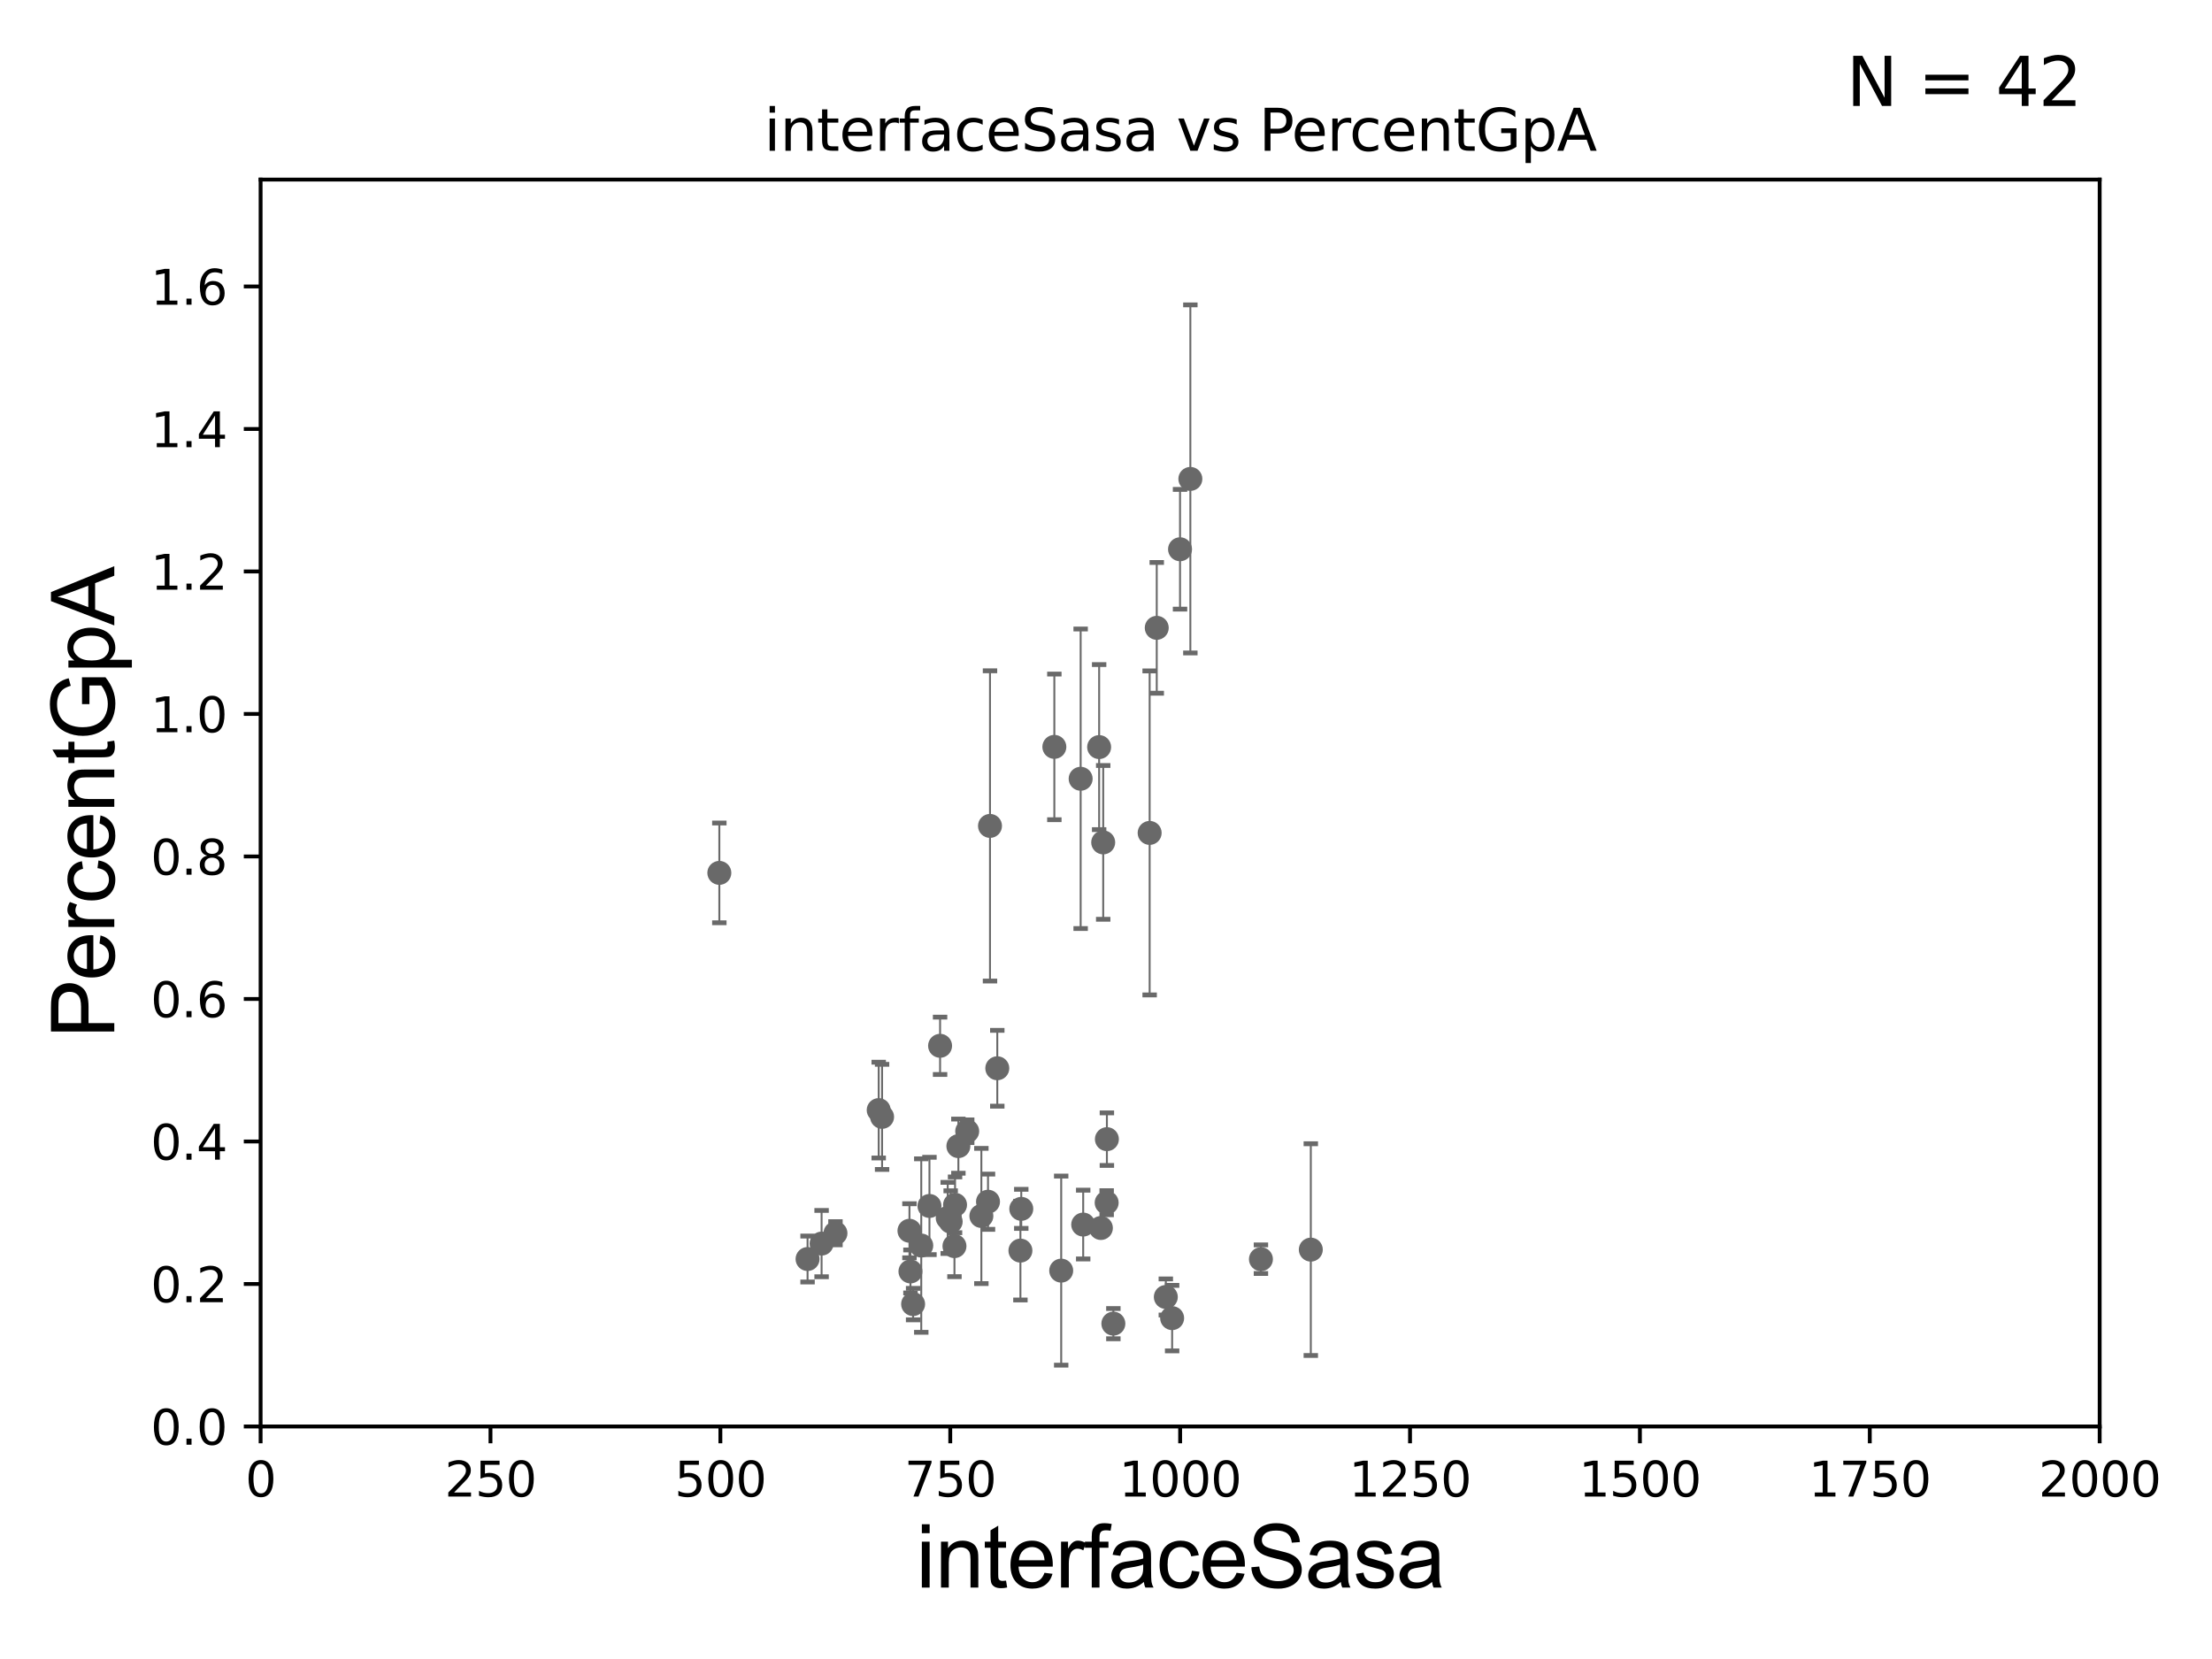 <?xml version="1.0" encoding="utf-8" standalone="no"?>
<!DOCTYPE svg PUBLIC "-//W3C//DTD SVG 1.1//EN"
  "http://www.w3.org/Graphics/SVG/1.1/DTD/svg11.dtd">
<svg xmlns:xlink="http://www.w3.org/1999/xlink" width="460.8pt" height="345.6pt" viewBox="0 0 460.8 345.6" xmlns="http://www.w3.org/2000/svg" version="1.1">
 <defs>
  <style type="text/css">*{stroke-linejoin: round; stroke-linecap: butt}</style>
 </defs>
 <g id="figure_1">
  <g id="patch_1">
   <path d="M 0 345.6 
L 460.8 345.6 
L 460.8 0 
L 0 0 
z
" style="fill: #ffffff"/>
  </g>
  <g id="axes_1">
   <g id="patch_2">
    <path d="M 54.29 297.16 
L 437.4 297.16 
L 437.4 37.411 
L 54.29 37.411 
z
" style="fill: #ffffff"/>
   </g>
   <g id="PathCollection_1">
    <defs>
     <path id="m551b286be0" d="M 0 1.118 
C 0.297 1.118 0.581 1 0.791 0.791 
C 1 0.581 1.118 0.297 1.118 0 
C 1.118 -0.297 1 -0.581 0.791 -0.791 
C 0.581 -1 0.297 -1.118 0 -1.118 
C -0.297 -1.118 -0.581 -1 -0.791 -0.791 
C -1 -0.581 -1.118 -0.297 -1.118 0 
C -1.118 0.297 -1 0.581 -0.791 0.791 
C -0.581 1 -0.297 1.118 0 1.118 
z
" style="stroke: #696969"/>
    </defs>
    <g clip-path="url(#p4e62c91924)">
     <use xlink:href="#m551b286be0" x="168.229" y="262.277" style="fill: #696969; stroke: #696969"/>
     <use xlink:href="#m551b286be0" x="183.754" y="232.664" style="fill: #696969; stroke: #696969"/>
     <use xlink:href="#m551b286be0" x="198.954" y="250.985" style="fill: #696969; stroke: #696969"/>
     <use xlink:href="#m551b286be0" x="225.649" y="255.099" style="fill: #696969; stroke: #696969"/>
     <use xlink:href="#m551b286be0" x="221.067" y="264.694" style="fill: #696969; stroke: #696969"/>
     <use xlink:href="#m551b286be0" x="231.934" y="275.738" style="fill: #696969; stroke: #696969"/>
     <use xlink:href="#m551b286be0" x="171.152" y="259.063" style="fill: #696969; stroke: #696969"/>
     <use xlink:href="#m551b286be0" x="212.75" y="251.827" style="fill: #696969; stroke: #696969"/>
     <use xlink:href="#m551b286be0" x="242.861" y="270.186" style="fill: #696969; stroke: #696969"/>
     <use xlink:href="#m551b286be0" x="197.428" y="253.712" style="fill: #696969; stroke: #696969"/>
     <use xlink:href="#m551b286be0" x="230.586" y="237.308" style="fill: #696969; stroke: #696969"/>
     <use xlink:href="#m551b286be0" x="198.832" y="259.591" style="fill: #696969; stroke: #696969"/>
     <use xlink:href="#m551b286be0" x="206.235" y="172.053" style="fill: #696969; stroke: #696969"/>
     <use xlink:href="#m551b286be0" x="273.065" y="260.32" style="fill: #696969; stroke: #696969"/>
     <use xlink:href="#m551b286be0" x="207.754" y="222.539" style="fill: #696969; stroke: #696969"/>
     <use xlink:href="#m551b286be0" x="229.335" y="255.815" style="fill: #696969; stroke: #696969"/>
     <use xlink:href="#m551b286be0" x="244.178" y="274.59" style="fill: #696969; stroke: #696969"/>
     <use xlink:href="#m551b286be0" x="239.493" y="173.512" style="fill: #696969; stroke: #696969"/>
     <use xlink:href="#m551b286be0" x="204.437" y="253.311" style="fill: #696969; stroke: #696969"/>
     <use xlink:href="#m551b286be0" x="189.455" y="256.392" style="fill: #696969; stroke: #696969"/>
     <use xlink:href="#m551b286be0" x="195.836" y="217.86" style="fill: #696969; stroke: #696969"/>
     <use xlink:href="#m551b286be0" x="219.64" y="155.588" style="fill: #696969; stroke: #696969"/>
     <use xlink:href="#m551b286be0" x="149.851" y="181.837" style="fill: #696969; stroke: #696969"/>
     <use xlink:href="#m551b286be0" x="201.487" y="235.66" style="fill: #696969; stroke: #696969"/>
     <use xlink:href="#m551b286be0" x="198.042" y="254.49" style="fill: #696969; stroke: #696969"/>
     <use xlink:href="#m551b286be0" x="230.538" y="250.544" style="fill: #696969; stroke: #696969"/>
     <use xlink:href="#m551b286be0" x="193.623" y="251.225" style="fill: #696969; stroke: #696969"/>
     <use xlink:href="#m551b286be0" x="228.971" y="155.633" style="fill: #696969; stroke: #696969"/>
     <use xlink:href="#m551b286be0" x="205.821" y="250.341" style="fill: #696969; stroke: #696969"/>
     <use xlink:href="#m551b286be0" x="225.119" y="162.23" style="fill: #696969; stroke: #696969"/>
     <use xlink:href="#m551b286be0" x="247.973" y="99.765" style="fill: #696969; stroke: #696969"/>
     <use xlink:href="#m551b286be0" x="212.572" y="260.523" style="fill: #696969; stroke: #696969"/>
     <use xlink:href="#m551b286be0" x="190.217" y="271.666" style="fill: #696969; stroke: #696969"/>
     <use xlink:href="#m551b286be0" x="229.818" y="175.487" style="fill: #696969; stroke: #696969"/>
     <use xlink:href="#m551b286be0" x="183.049" y="231.252" style="fill: #696969; stroke: #696969"/>
     <use xlink:href="#m551b286be0" x="240.972" y="130.79" style="fill: #696969; stroke: #696969"/>
     <use xlink:href="#m551b286be0" x="262.675" y="262.313" style="fill: #696969; stroke: #696969"/>
     <use xlink:href="#m551b286be0" x="199.648" y="238.759" style="fill: #696969; stroke: #696969"/>
     <use xlink:href="#m551b286be0" x="191.917" y="259.471" style="fill: #696969; stroke: #696969"/>
     <use xlink:href="#m551b286be0" x="174.041" y="256.906" style="fill: #696969; stroke: #696969"/>
     <use xlink:href="#m551b286be0" x="245.824" y="114.422" style="fill: #696969; stroke: #696969"/>
     <use xlink:href="#m551b286be0" x="189.664" y="264.864" style="fill: #696969; stroke: #696969"/>
    </g>
   </g>
   <g id="matplotlib.axis_1">
    <g id="xtick_1">
     <g id="line2d_1">
      <defs>
       <path id="mdbe43fe95f" d="M 0 0 
L 0 3.5 
" style="stroke: #000000; stroke-width: 0.8"/>
      </defs>
      <g>
       <use xlink:href="#mdbe43fe95f" x="54.29" y="297.16" style="stroke: #000000; stroke-width: 0.8"/>
      </g>
     </g>
     <g id="text_1">
      <!-- 0 -->
      <g transform="translate(51.109 311.758)scale(0.1 -0.1)">
       <defs>
        <path id="DejaVuSans-30" d="M 2034 4250 
Q 1547 4250 1301 3770 
Q 1056 3291 1056 2328 
Q 1056 1369 1301 889 
Q 1547 409 2034 409 
Q 2525 409 2770 889 
Q 3016 1369 3016 2328 
Q 3016 3291 2770 3770 
Q 2525 4250 2034 4250 
z
M 2034 4750 
Q 2819 4750 3233 4129 
Q 3647 3509 3647 2328 
Q 3647 1150 3233 529 
Q 2819 -91 2034 -91 
Q 1250 -91 836 529 
Q 422 1150 422 2328 
Q 422 3509 836 4129 
Q 1250 4750 2034 4750 
z
" transform="scale(0.016)"/>
       </defs>
       <use xlink:href="#DejaVuSans-30"/>
      </g>
     </g>
    </g>
    <g id="xtick_2">
     <g id="line2d_2">
      <g>
       <use xlink:href="#mdbe43fe95f" x="102.179" y="297.16" style="stroke: #000000; stroke-width: 0.8"/>
      </g>
     </g>
     <g id="text_2">
      <!-- 250 -->
      <g transform="translate(92.635 311.758)scale(0.1 -0.1)">
       <defs>
        <path id="DejaVuSans-32" d="M 1228 531 
L 3431 531 
L 3431 0 
L 469 0 
L 469 531 
Q 828 903 1448 1529 
Q 2069 2156 2228 2338 
Q 2531 2678 2651 2914 
Q 2772 3150 2772 3378 
Q 2772 3750 2511 3984 
Q 2250 4219 1831 4219 
Q 1534 4219 1204 4116 
Q 875 4013 500 3803 
L 500 4441 
Q 881 4594 1212 4672 
Q 1544 4750 1819 4750 
Q 2544 4750 2975 4387 
Q 3406 4025 3406 3419 
Q 3406 3131 3298 2873 
Q 3191 2616 2906 2266 
Q 2828 2175 2409 1742 
Q 1991 1309 1228 531 
z
" transform="scale(0.016)"/>
        <path id="DejaVuSans-35" d="M 691 4666 
L 3169 4666 
L 3169 4134 
L 1269 4134 
L 1269 2991 
Q 1406 3038 1543 3061 
Q 1681 3084 1819 3084 
Q 2600 3084 3056 2656 
Q 3513 2228 3513 1497 
Q 3513 744 3044 326 
Q 2575 -91 1722 -91 
Q 1428 -91 1123 -41 
Q 819 9 494 109 
L 494 744 
Q 775 591 1075 516 
Q 1375 441 1709 441 
Q 2250 441 2565 725 
Q 2881 1009 2881 1497 
Q 2881 1984 2565 2268 
Q 2250 2553 1709 2553 
Q 1456 2553 1204 2497 
Q 953 2441 691 2322 
L 691 4666 
z
" transform="scale(0.016)"/>
       </defs>
       <use xlink:href="#DejaVuSans-32"/>
       <use xlink:href="#DejaVuSans-35" x="63.623"/>
       <use xlink:href="#DejaVuSans-30" x="127.246"/>
      </g>
     </g>
    </g>
    <g id="xtick_3">
     <g id="line2d_3">
      <g>
       <use xlink:href="#mdbe43fe95f" x="150.067" y="297.16" style="stroke: #000000; stroke-width: 0.8"/>
      </g>
     </g>
     <g id="text_3">
      <!-- 500 -->
      <g transform="translate(140.524 311.758)scale(0.1 -0.1)">
       <use xlink:href="#DejaVuSans-35"/>
       <use xlink:href="#DejaVuSans-30" x="63.623"/>
       <use xlink:href="#DejaVuSans-30" x="127.246"/>
      </g>
     </g>
    </g>
    <g id="xtick_4">
     <g id="line2d_4">
      <g>
       <use xlink:href="#mdbe43fe95f" x="197.956" y="297.16" style="stroke: #000000; stroke-width: 0.8"/>
      </g>
     </g>
     <g id="text_4">
      <!-- 750 -->
      <g transform="translate(188.412 311.758)scale(0.1 -0.1)">
       <defs>
        <path id="DejaVuSans-37" d="M 525 4666 
L 3525 4666 
L 3525 4397 
L 1831 0 
L 1172 0 
L 2766 4134 
L 525 4134 
L 525 4666 
z
" transform="scale(0.016)"/>
       </defs>
       <use xlink:href="#DejaVuSans-37"/>
       <use xlink:href="#DejaVuSans-35" x="63.623"/>
       <use xlink:href="#DejaVuSans-30" x="127.246"/>
      </g>
     </g>
    </g>
    <g id="xtick_5">
     <g id="line2d_5">
      <g>
       <use xlink:href="#mdbe43fe95f" x="245.845" y="297.16" style="stroke: #000000; stroke-width: 0.8"/>
      </g>
     </g>
     <g id="text_5">
      <!-- 1000 -->
      <g transform="translate(233.12 311.758)scale(0.1 -0.1)">
       <defs>
        <path id="DejaVuSans-31" d="M 794 531 
L 1825 531 
L 1825 4091 
L 703 3866 
L 703 4441 
L 1819 4666 
L 2450 4666 
L 2450 531 
L 3481 531 
L 3481 0 
L 794 0 
L 794 531 
z
" transform="scale(0.016)"/>
       </defs>
       <use xlink:href="#DejaVuSans-31"/>
       <use xlink:href="#DejaVuSans-30" x="63.623"/>
       <use xlink:href="#DejaVuSans-30" x="127.246"/>
       <use xlink:href="#DejaVuSans-30" x="190.869"/>
      </g>
     </g>
    </g>
    <g id="xtick_6">
     <g id="line2d_6">
      <g>
       <use xlink:href="#mdbe43fe95f" x="293.734" y="297.16" style="stroke: #000000; stroke-width: 0.8"/>
      </g>
     </g>
     <g id="text_6">
      <!-- 1250 -->
      <g transform="translate(281.009 311.758)scale(0.1 -0.1)">
       <use xlink:href="#DejaVuSans-31"/>
       <use xlink:href="#DejaVuSans-32" x="63.623"/>
       <use xlink:href="#DejaVuSans-35" x="127.246"/>
       <use xlink:href="#DejaVuSans-30" x="190.869"/>
      </g>
     </g>
    </g>
    <g id="xtick_7">
     <g id="line2d_7">
      <g>
       <use xlink:href="#mdbe43fe95f" x="341.623" y="297.16" style="stroke: #000000; stroke-width: 0.8"/>
      </g>
     </g>
     <g id="text_7">
      <!-- 1500 -->
      <g transform="translate(328.897 311.758)scale(0.1 -0.1)">
       <use xlink:href="#DejaVuSans-31"/>
       <use xlink:href="#DejaVuSans-35" x="63.623"/>
       <use xlink:href="#DejaVuSans-30" x="127.246"/>
       <use xlink:href="#DejaVuSans-30" x="190.869"/>
      </g>
     </g>
    </g>
    <g id="xtick_8">
     <g id="line2d_8">
      <g>
       <use xlink:href="#mdbe43fe95f" x="389.511" y="297.16" style="stroke: #000000; stroke-width: 0.8"/>
      </g>
     </g>
     <g id="text_8">
      <!-- 1750 -->
      <g transform="translate(376.786 311.758)scale(0.1 -0.1)">
       <use xlink:href="#DejaVuSans-31"/>
       <use xlink:href="#DejaVuSans-37" x="63.623"/>
       <use xlink:href="#DejaVuSans-35" x="127.246"/>
       <use xlink:href="#DejaVuSans-30" x="190.869"/>
      </g>
     </g>
    </g>
    <g id="xtick_9">
     <g id="line2d_9">
      <g>
       <use xlink:href="#mdbe43fe95f" x="437.4" y="297.16" style="stroke: #000000; stroke-width: 0.8"/>
      </g>
     </g>
     <g id="text_9">
      <!-- 2000 -->
      <g transform="translate(424.675 311.758)scale(0.1 -0.1)">
       <use xlink:href="#DejaVuSans-32"/>
       <use xlink:href="#DejaVuSans-30" x="63.623"/>
       <use xlink:href="#DejaVuSans-30" x="127.246"/>
       <use xlink:href="#DejaVuSans-30" x="190.869"/>
      </g>
     </g>
    </g>
    <g id="text_10">
     <!-- interfaceSasa -->
     <g transform="translate(190.816 330.722)scale(0.18 -0.18)">
      <defs>
       <path id="ArialMT-69" d="M 425 3934 
L 425 4581 
L 988 4581 
L 988 3934 
L 425 3934 
z
M 425 0 
L 425 3319 
L 988 3319 
L 988 0 
L 425 0 
z
" transform="scale(0.016)"/>
       <path id="ArialMT-6e" d="M 422 0 
L 422 3319 
L 928 3319 
L 928 2847 
Q 1294 3394 1984 3394 
Q 2284 3394 2536 3286 
Q 2788 3178 2913 3003 
Q 3038 2828 3088 2588 
Q 3119 2431 3119 2041 
L 3119 0 
L 2556 0 
L 2556 2019 
Q 2556 2363 2490 2533 
Q 2425 2703 2258 2804 
Q 2091 2906 1866 2906 
Q 1506 2906 1245 2678 
Q 984 2450 984 1813 
L 984 0 
L 422 0 
z
" transform="scale(0.016)"/>
       <path id="ArialMT-74" d="M 1650 503 
L 1731 6 
Q 1494 -44 1306 -44 
Q 1000 -44 831 53 
Q 663 150 594 308 
Q 525 466 525 972 
L 525 2881 
L 113 2881 
L 113 3319 
L 525 3319 
L 525 4141 
L 1084 4478 
L 1084 3319 
L 1650 3319 
L 1650 2881 
L 1084 2881 
L 1084 941 
Q 1084 700 1114 631 
Q 1144 563 1211 522 
Q 1278 481 1403 481 
Q 1497 481 1650 503 
z
" transform="scale(0.016)"/>
       <path id="ArialMT-65" d="M 2694 1069 
L 3275 997 
Q 3138 488 2766 206 
Q 2394 -75 1816 -75 
Q 1088 -75 661 373 
Q 234 822 234 1631 
Q 234 2469 665 2931 
Q 1097 3394 1784 3394 
Q 2450 3394 2872 2941 
Q 3294 2488 3294 1666 
Q 3294 1616 3291 1516 
L 816 1516 
Q 847 969 1125 678 
Q 1403 388 1819 388 
Q 2128 388 2347 550 
Q 2566 713 2694 1069 
z
M 847 1978 
L 2700 1978 
Q 2663 2397 2488 2606 
Q 2219 2931 1791 2931 
Q 1403 2931 1139 2672 
Q 875 2413 847 1978 
z
" transform="scale(0.016)"/>
       <path id="ArialMT-72" d="M 416 0 
L 416 3319 
L 922 3319 
L 922 2816 
Q 1116 3169 1280 3281 
Q 1444 3394 1641 3394 
Q 1925 3394 2219 3213 
L 2025 2691 
Q 1819 2813 1613 2813 
Q 1428 2813 1281 2702 
Q 1134 2591 1072 2394 
Q 978 2094 978 1738 
L 978 0 
L 416 0 
z
" transform="scale(0.016)"/>
       <path id="ArialMT-66" d="M 556 0 
L 556 2881 
L 59 2881 
L 59 3319 
L 556 3319 
L 556 3672 
Q 556 4006 616 4169 
Q 697 4388 901 4523 
Q 1106 4659 1475 4659 
Q 1713 4659 2000 4603 
L 1916 4113 
Q 1741 4144 1584 4144 
Q 1328 4144 1222 4034 
Q 1116 3925 1116 3625 
L 1116 3319 
L 1763 3319 
L 1763 2881 
L 1116 2881 
L 1116 0 
L 556 0 
z
" transform="scale(0.016)"/>
       <path id="ArialMT-61" d="M 2588 409 
Q 2275 144 1986 34 
Q 1697 -75 1366 -75 
Q 819 -75 525 192 
Q 231 459 231 875 
Q 231 1119 342 1320 
Q 453 1522 633 1644 
Q 813 1766 1038 1828 
Q 1203 1872 1538 1913 
Q 2219 1994 2541 2106 
Q 2544 2222 2544 2253 
Q 2544 2597 2384 2738 
Q 2169 2928 1744 2928 
Q 1347 2928 1158 2789 
Q 969 2650 878 2297 
L 328 2372 
Q 403 2725 575 2942 
Q 747 3159 1072 3276 
Q 1397 3394 1825 3394 
Q 2250 3394 2515 3294 
Q 2781 3194 2906 3042 
Q 3031 2891 3081 2659 
Q 3109 2516 3109 2141 
L 3109 1391 
Q 3109 606 3145 398 
Q 3181 191 3288 0 
L 2700 0 
Q 2613 175 2588 409 
z
M 2541 1666 
Q 2234 1541 1622 1453 
Q 1275 1403 1131 1340 
Q 988 1278 909 1158 
Q 831 1038 831 891 
Q 831 666 1001 516 
Q 1172 366 1500 366 
Q 1825 366 2078 508 
Q 2331 650 2450 897 
Q 2541 1088 2541 1459 
L 2541 1666 
z
" transform="scale(0.016)"/>
       <path id="ArialMT-63" d="M 2588 1216 
L 3141 1144 
Q 3050 572 2676 248 
Q 2303 -75 1759 -75 
Q 1078 -75 664 370 
Q 250 816 250 1647 
Q 250 2184 428 2587 
Q 606 2991 970 3192 
Q 1334 3394 1763 3394 
Q 2303 3394 2647 3120 
Q 2991 2847 3088 2344 
L 2541 2259 
Q 2463 2594 2264 2762 
Q 2066 2931 1784 2931 
Q 1359 2931 1093 2626 
Q 828 2322 828 1663 
Q 828 994 1084 691 
Q 1341 388 1753 388 
Q 2084 388 2306 591 
Q 2528 794 2588 1216 
z
" transform="scale(0.016)"/>
       <path id="ArialMT-53" d="M 288 1472 
L 859 1522 
Q 900 1178 1048 958 
Q 1197 738 1509 602 
Q 1822 466 2213 466 
Q 2559 466 2825 569 
Q 3091 672 3220 851 
Q 3350 1031 3350 1244 
Q 3350 1459 3225 1620 
Q 3100 1781 2813 1891 
Q 2628 1963 1997 2114 
Q 1366 2266 1113 2400 
Q 784 2572 623 2826 
Q 463 3081 463 3397 
Q 463 3744 659 4045 
Q 856 4347 1234 4503 
Q 1613 4659 2075 4659 
Q 2584 4659 2973 4495 
Q 3363 4331 3572 4012 
Q 3781 3694 3797 3291 
L 3216 3247 
Q 3169 3681 2898 3903 
Q 2628 4125 2100 4125 
Q 1550 4125 1298 3923 
Q 1047 3722 1047 3438 
Q 1047 3191 1225 3031 
Q 1400 2872 2139 2705 
Q 2878 2538 3153 2413 
Q 3553 2228 3743 1945 
Q 3934 1663 3934 1294 
Q 3934 928 3725 604 
Q 3516 281 3123 101 
Q 2731 -78 2241 -78 
Q 1619 -78 1198 103 
Q 778 284 539 648 
Q 300 1013 288 1472 
z
" transform="scale(0.016)"/>
       <path id="ArialMT-73" d="M 197 991 
L 753 1078 
Q 800 744 1014 566 
Q 1228 388 1613 388 
Q 2000 388 2187 545 
Q 2375 703 2375 916 
Q 2375 1106 2209 1216 
Q 2094 1291 1634 1406 
Q 1016 1563 777 1677 
Q 538 1791 414 1992 
Q 291 2194 291 2438 
Q 291 2659 392 2848 
Q 494 3038 669 3163 
Q 800 3259 1026 3326 
Q 1253 3394 1513 3394 
Q 1903 3394 2198 3281 
Q 2494 3169 2634 2976 
Q 2775 2784 2828 2463 
L 2278 2388 
Q 2241 2644 2061 2787 
Q 1881 2931 1553 2931 
Q 1166 2931 1000 2803 
Q 834 2675 834 2503 
Q 834 2394 903 2306 
Q 972 2216 1119 2156 
Q 1203 2125 1616 2013 
Q 2213 1853 2448 1751 
Q 2684 1650 2818 1456 
Q 2953 1263 2953 975 
Q 2953 694 2789 445 
Q 2625 197 2315 61 
Q 2006 -75 1616 -75 
Q 969 -75 630 194 
Q 291 463 197 991 
z
" transform="scale(0.016)"/>
      </defs>
      <use xlink:href="#ArialMT-69"/>
      <use xlink:href="#ArialMT-6e" x="22.217"/>
      <use xlink:href="#ArialMT-74" x="77.832"/>
      <use xlink:href="#ArialMT-65" x="105.615"/>
      <use xlink:href="#ArialMT-72" x="161.23"/>
      <use xlink:href="#ArialMT-66" x="194.531"/>
      <use xlink:href="#ArialMT-61" x="222.314"/>
      <use xlink:href="#ArialMT-63" x="277.93"/>
      <use xlink:href="#ArialMT-65" x="327.93"/>
      <use xlink:href="#ArialMT-53" x="383.545"/>
      <use xlink:href="#ArialMT-61" x="450.244"/>
      <use xlink:href="#ArialMT-73" x="505.859"/>
      <use xlink:href="#ArialMT-61" x="555.859"/>
     </g>
    </g>
   </g>
   <g id="matplotlib.axis_2">
    <g id="ytick_1">
     <g id="line2d_10">
      <defs>
       <path id="m624cc6422c" d="M 0 0 
L -3.5 0 
" style="stroke: #000000; stroke-width: 0.8"/>
      </defs>
      <g>
       <use xlink:href="#m624cc6422c" x="54.29" y="297.16" style="stroke: #000000; stroke-width: 0.8"/>
      </g>
     </g>
     <g id="text_11">
      <!-- 0.0 -->
      <g transform="translate(31.387 300.959)scale(0.1 -0.1)">
       <defs>
        <path id="DejaVuSans-2e" d="M 684 794 
L 1344 794 
L 1344 0 
L 684 0 
L 684 794 
z
" transform="scale(0.016)"/>
       </defs>
       <use xlink:href="#DejaVuSans-30"/>
       <use xlink:href="#DejaVuSans-2e" x="63.623"/>
       <use xlink:href="#DejaVuSans-30" x="95.41"/>
      </g>
     </g>
    </g>
    <g id="ytick_2">
     <g id="line2d_11">
      <g>
       <use xlink:href="#m624cc6422c" x="54.29" y="267.474" style="stroke: #000000; stroke-width: 0.8"/>
      </g>
     </g>
     <g id="text_12">
      <!-- 0.2 -->
      <g transform="translate(31.387 271.274)scale(0.1 -0.1)">
       <use xlink:href="#DejaVuSans-30"/>
       <use xlink:href="#DejaVuSans-2e" x="63.623"/>
       <use xlink:href="#DejaVuSans-32" x="95.41"/>
      </g>
     </g>
    </g>
    <g id="ytick_3">
     <g id="line2d_12">
      <g>
       <use xlink:href="#m624cc6422c" x="54.29" y="237.789" style="stroke: #000000; stroke-width: 0.8"/>
      </g>
     </g>
     <g id="text_13">
      <!-- 0.4 -->
      <g transform="translate(31.387 241.588)scale(0.1 -0.1)">
       <defs>
        <path id="DejaVuSans-34" d="M 2419 4116 
L 825 1625 
L 2419 1625 
L 2419 4116 
z
M 2253 4666 
L 3047 4666 
L 3047 1625 
L 3713 1625 
L 3713 1100 
L 3047 1100 
L 3047 0 
L 2419 0 
L 2419 1100 
L 313 1100 
L 313 1709 
L 2253 4666 
z
" transform="scale(0.016)"/>
       </defs>
       <use xlink:href="#DejaVuSans-30"/>
       <use xlink:href="#DejaVuSans-2e" x="63.623"/>
       <use xlink:href="#DejaVuSans-34" x="95.41"/>
      </g>
     </g>
    </g>
    <g id="ytick_4">
     <g id="line2d_13">
      <g>
       <use xlink:href="#m624cc6422c" x="54.29" y="208.103" style="stroke: #000000; stroke-width: 0.8"/>
      </g>
     </g>
     <g id="text_14">
      <!-- 0.6 -->
      <g transform="translate(31.387 211.902)scale(0.1 -0.1)">
       <defs>
        <path id="DejaVuSans-36" d="M 2113 2584 
Q 1688 2584 1439 2293 
Q 1191 2003 1191 1497 
Q 1191 994 1439 701 
Q 1688 409 2113 409 
Q 2538 409 2786 701 
Q 3034 994 3034 1497 
Q 3034 2003 2786 2293 
Q 2538 2584 2113 2584 
z
M 3366 4563 
L 3366 3988 
Q 3128 4100 2886 4159 
Q 2644 4219 2406 4219 
Q 1781 4219 1451 3797 
Q 1122 3375 1075 2522 
Q 1259 2794 1537 2939 
Q 1816 3084 2150 3084 
Q 2853 3084 3261 2657 
Q 3669 2231 3669 1497 
Q 3669 778 3244 343 
Q 2819 -91 2113 -91 
Q 1303 -91 875 529 
Q 447 1150 447 2328 
Q 447 3434 972 4092 
Q 1497 4750 2381 4750 
Q 2619 4750 2861 4703 
Q 3103 4656 3366 4563 
z
" transform="scale(0.016)"/>
       </defs>
       <use xlink:href="#DejaVuSans-30"/>
       <use xlink:href="#DejaVuSans-2e" x="63.623"/>
       <use xlink:href="#DejaVuSans-36" x="95.41"/>
      </g>
     </g>
    </g>
    <g id="ytick_5">
     <g id="line2d_14">
      <g>
       <use xlink:href="#m624cc6422c" x="54.29" y="178.418" style="stroke: #000000; stroke-width: 0.8"/>
      </g>
     </g>
     <g id="text_15">
      <!-- 0.8 -->
      <g transform="translate(31.387 182.217)scale(0.1 -0.1)">
       <defs>
        <path id="DejaVuSans-38" d="M 2034 2216 
Q 1584 2216 1326 1975 
Q 1069 1734 1069 1313 
Q 1069 891 1326 650 
Q 1584 409 2034 409 
Q 2484 409 2743 651 
Q 3003 894 3003 1313 
Q 3003 1734 2745 1975 
Q 2488 2216 2034 2216 
z
M 1403 2484 
Q 997 2584 770 2862 
Q 544 3141 544 3541 
Q 544 4100 942 4425 
Q 1341 4750 2034 4750 
Q 2731 4750 3128 4425 
Q 3525 4100 3525 3541 
Q 3525 3141 3298 2862 
Q 3072 2584 2669 2484 
Q 3125 2378 3379 2068 
Q 3634 1759 3634 1313 
Q 3634 634 3220 271 
Q 2806 -91 2034 -91 
Q 1263 -91 848 271 
Q 434 634 434 1313 
Q 434 1759 690 2068 
Q 947 2378 1403 2484 
z
M 1172 3481 
Q 1172 3119 1398 2916 
Q 1625 2713 2034 2713 
Q 2441 2713 2670 2916 
Q 2900 3119 2900 3481 
Q 2900 3844 2670 4047 
Q 2441 4250 2034 4250 
Q 1625 4250 1398 4047 
Q 1172 3844 1172 3481 
z
" transform="scale(0.016)"/>
       </defs>
       <use xlink:href="#DejaVuSans-30"/>
       <use xlink:href="#DejaVuSans-2e" x="63.623"/>
       <use xlink:href="#DejaVuSans-38" x="95.41"/>
      </g>
     </g>
    </g>
    <g id="ytick_6">
     <g id="line2d_15">
      <g>
       <use xlink:href="#m624cc6422c" x="54.29" y="148.732" style="stroke: #000000; stroke-width: 0.8"/>
      </g>
     </g>
     <g id="text_16">
      <!-- 1.0 -->
      <g transform="translate(31.387 152.531)scale(0.1 -0.1)">
       <use xlink:href="#DejaVuSans-31"/>
       <use xlink:href="#DejaVuSans-2e" x="63.623"/>
       <use xlink:href="#DejaVuSans-30" x="95.41"/>
      </g>
     </g>
    </g>
    <g id="ytick_7">
     <g id="line2d_16">
      <g>
       <use xlink:href="#m624cc6422c" x="54.29" y="119.047" style="stroke: #000000; stroke-width: 0.8"/>
      </g>
     </g>
     <g id="text_17">
      <!-- 1.2 -->
      <g transform="translate(31.387 122.846)scale(0.1 -0.1)">
       <use xlink:href="#DejaVuSans-31"/>
       <use xlink:href="#DejaVuSans-2e" x="63.623"/>
       <use xlink:href="#DejaVuSans-32" x="95.41"/>
      </g>
     </g>
    </g>
    <g id="ytick_8">
     <g id="line2d_17">
      <g>
       <use xlink:href="#m624cc6422c" x="54.29" y="89.361" style="stroke: #000000; stroke-width: 0.8"/>
      </g>
     </g>
     <g id="text_18">
      <!-- 1.4 -->
      <g transform="translate(31.387 93.16)scale(0.1 -0.1)">
       <use xlink:href="#DejaVuSans-31"/>
       <use xlink:href="#DejaVuSans-2e" x="63.623"/>
       <use xlink:href="#DejaVuSans-34" x="95.41"/>
      </g>
     </g>
    </g>
    <g id="ytick_9">
     <g id="line2d_18">
      <g>
       <use xlink:href="#m624cc6422c" x="54.29" y="59.675" style="stroke: #000000; stroke-width: 0.8"/>
      </g>
     </g>
     <g id="text_19">
      <!-- 1.6 -->
      <g transform="translate(31.387 63.475)scale(0.1 -0.1)">
       <use xlink:href="#DejaVuSans-31"/>
       <use xlink:href="#DejaVuSans-2e" x="63.623"/>
       <use xlink:href="#DejaVuSans-36" x="95.41"/>
      </g>
     </g>
    </g>
    <g id="text_20">
     <!-- PercentGpA -->
     <g transform="translate(23.809 216.309)rotate(-90)scale(0.18 -0.18)">
      <defs>
       <path id="ArialMT-50" d="M 494 0 
L 494 4581 
L 2222 4581 
Q 2678 4581 2919 4538 
Q 3256 4481 3484 4323 
Q 3713 4166 3852 3881 
Q 3991 3597 3991 3256 
Q 3991 2672 3619 2267 
Q 3247 1863 2275 1863 
L 1100 1863 
L 1100 0 
L 494 0 
z
M 1100 2403 
L 2284 2403 
Q 2872 2403 3119 2622 
Q 3366 2841 3366 3238 
Q 3366 3525 3220 3729 
Q 3075 3934 2838 4000 
Q 2684 4041 2272 4041 
L 1100 4041 
L 1100 2403 
z
" transform="scale(0.016)"/>
       <path id="ArialMT-47" d="M 2638 1797 
L 2638 2334 
L 4578 2338 
L 4578 638 
Q 4131 281 3656 101 
Q 3181 -78 2681 -78 
Q 2006 -78 1454 211 
Q 903 500 622 1047 
Q 341 1594 341 2269 
Q 341 2938 620 3517 
Q 900 4097 1425 4378 
Q 1950 4659 2634 4659 
Q 3131 4659 3532 4498 
Q 3934 4338 4162 4050 
Q 4391 3763 4509 3300 
L 3963 3150 
Q 3859 3500 3706 3700 
Q 3553 3900 3268 4020 
Q 2984 4141 2638 4141 
Q 2222 4141 1919 4014 
Q 1616 3888 1430 3681 
Q 1244 3475 1141 3228 
Q 966 2803 966 2306 
Q 966 1694 1177 1281 
Q 1388 869 1791 669 
Q 2194 469 2647 469 
Q 3041 469 3416 620 
Q 3791 772 3984 944 
L 3984 1797 
L 2638 1797 
z
" transform="scale(0.016)"/>
       <path id="ArialMT-70" d="M 422 -1272 
L 422 3319 
L 934 3319 
L 934 2888 
Q 1116 3141 1344 3267 
Q 1572 3394 1897 3394 
Q 2322 3394 2647 3175 
Q 2972 2956 3137 2557 
Q 3303 2159 3303 1684 
Q 3303 1175 3120 767 
Q 2938 359 2589 142 
Q 2241 -75 1856 -75 
Q 1575 -75 1351 44 
Q 1128 163 984 344 
L 984 -1272 
L 422 -1272 
z
M 931 1641 
Q 931 1000 1190 694 
Q 1450 388 1819 388 
Q 2194 388 2461 705 
Q 2728 1022 2728 1688 
Q 2728 2322 2467 2637 
Q 2206 2953 1844 2953 
Q 1484 2953 1207 2617 
Q 931 2281 931 1641 
z
" transform="scale(0.016)"/>
       <path id="ArialMT-41" d="M -9 0 
L 1750 4581 
L 2403 4581 
L 4278 0 
L 3588 0 
L 3053 1388 
L 1138 1388 
L 634 0 
L -9 0 
z
M 1313 1881 
L 2866 1881 
L 2388 3150 
Q 2169 3728 2063 4100 
Q 1975 3659 1816 3225 
L 1313 1881 
z
" transform="scale(0.016)"/>
      </defs>
      <use xlink:href="#ArialMT-50"/>
      <use xlink:href="#ArialMT-65" x="66.699"/>
      <use xlink:href="#ArialMT-72" x="122.314"/>
      <use xlink:href="#ArialMT-63" x="155.615"/>
      <use xlink:href="#ArialMT-65" x="205.615"/>
      <use xlink:href="#ArialMT-6e" x="261.23"/>
      <use xlink:href="#ArialMT-74" x="316.846"/>
      <use xlink:href="#ArialMT-47" x="344.629"/>
      <use xlink:href="#ArialMT-70" x="422.412"/>
      <use xlink:href="#ArialMT-41" x="478.027"/>
     </g>
    </g>
   </g>
   <g id="LineCollection_1">
    <path d="M 168.229 267.06 
L 168.229 257.494 
" clip-path="url(#p4e62c91924)" style="fill: none; stroke: #696969; stroke-width: 0.4"/>
    <path d="M 183.754 243.612 
L 183.754 221.716 
" clip-path="url(#p4e62c91924)" style="fill: none; stroke: #696969; stroke-width: 0.4"/>
    <path d="M 198.954 256.796 
L 198.954 245.173 
" clip-path="url(#p4e62c91924)" style="fill: none; stroke: #696969; stroke-width: 0.4"/>
    <path d="M 225.649 262.262 
L 225.649 247.936 
" clip-path="url(#p4e62c91924)" style="fill: none; stroke: #696969; stroke-width: 0.4"/>
    <path d="M 221.067 284.389 
L 221.067 244.998 
" clip-path="url(#p4e62c91924)" style="fill: none; stroke: #696969; stroke-width: 0.4"/>
    <path d="M 231.934 278.889 
L 231.934 272.587 
" clip-path="url(#p4e62c91924)" style="fill: none; stroke: #696969; stroke-width: 0.4"/>
    <path d="M 171.152 265.967 
L 171.152 252.159 
" clip-path="url(#p4e62c91924)" style="fill: none; stroke: #696969; stroke-width: 0.4"/>
    <path d="M 212.75 255.896 
L 212.75 247.759 
" clip-path="url(#p4e62c91924)" style="fill: none; stroke: #696969; stroke-width: 0.4"/>
    <path d="M 242.861 273.946 
L 242.861 266.425 
" clip-path="url(#p4e62c91924)" style="fill: none; stroke: #696969; stroke-width: 0.4"/>
    <path d="M 197.428 261.121 
L 197.428 246.304 
" clip-path="url(#p4e62c91924)" style="fill: none; stroke: #696969; stroke-width: 0.4"/>
    <path d="M 230.586 242.78 
L 230.586 231.835 
" clip-path="url(#p4e62c91924)" style="fill: none; stroke: #696969; stroke-width: 0.4"/>
    <path d="M 198.832 265.948 
L 198.832 253.234 
" clip-path="url(#p4e62c91924)" style="fill: none; stroke: #696969; stroke-width: 0.4"/>
    <path d="M 206.235 204.366 
L 206.235 139.74 
" clip-path="url(#p4e62c91924)" style="fill: none; stroke: #696969; stroke-width: 0.4"/>
    <path d="M 273.065 282.376 
L 273.065 238.264 
" clip-path="url(#p4e62c91924)" style="fill: none; stroke: #696969; stroke-width: 0.4"/>
    <path d="M 207.754 230.436 
L 207.754 214.641 
" clip-path="url(#p4e62c91924)" style="fill: none; stroke: #696969; stroke-width: 0.4"/>
    <path d="M 229.335 256.756 
L 229.335 254.874 
" clip-path="url(#p4e62c91924)" style="fill: none; stroke: #696969; stroke-width: 0.4"/>
    <path d="M 244.178 281.415 
L 244.178 267.766 
" clip-path="url(#p4e62c91924)" style="fill: none; stroke: #696969; stroke-width: 0.4"/>
    <path d="M 239.493 207.261 
L 239.493 139.763 
" clip-path="url(#p4e62c91924)" style="fill: none; stroke: #696969; stroke-width: 0.4"/>
    <path d="M 204.437 267.391 
L 204.437 239.231 
" clip-path="url(#p4e62c91924)" style="fill: none; stroke: #696969; stroke-width: 0.4"/>
    <path d="M 189.455 262.024 
L 189.455 250.76 
" clip-path="url(#p4e62c91924)" style="fill: none; stroke: #696969; stroke-width: 0.4"/>
    <path d="M 195.836 223.832 
L 195.836 211.887 
" clip-path="url(#p4e62c91924)" style="fill: none; stroke: #696969; stroke-width: 0.4"/>
    <path d="M 219.64 170.757 
L 219.64 140.42 
" clip-path="url(#p4e62c91924)" style="fill: none; stroke: #696969; stroke-width: 0.4"/>
    <path d="M 149.851 192.225 
L 149.851 171.449 
" clip-path="url(#p4e62c91924)" style="fill: none; stroke: #696969; stroke-width: 0.4"/>
    <path d="M 201.487 238.02 
L 201.487 233.299 
" clip-path="url(#p4e62c91924)" style="fill: none; stroke: #696969; stroke-width: 0.4"/>
    <path d="M 198.042 260.911 
L 198.042 248.07 
" clip-path="url(#p4e62c91924)" style="fill: none; stroke: #696969; stroke-width: 0.4"/>
    <path d="M 230.538 253.049 
L 230.538 248.039 
" clip-path="url(#p4e62c91924)" style="fill: none; stroke: #696969; stroke-width: 0.4"/>
    <path d="M 193.623 261.363 
L 193.623 241.087 
" clip-path="url(#p4e62c91924)" style="fill: none; stroke: #696969; stroke-width: 0.4"/>
    <path d="M 228.971 172.826 
L 228.971 138.441 
" clip-path="url(#p4e62c91924)" style="fill: none; stroke: #696969; stroke-width: 0.4"/>
    <path d="M 205.821 256.094 
L 205.821 244.587 
" clip-path="url(#p4e62c91924)" style="fill: none; stroke: #696969; stroke-width: 0.4"/>
    <path d="M 225.119 193.428 
L 225.119 131.032 
" clip-path="url(#p4e62c91924)" style="fill: none; stroke: #696969; stroke-width: 0.4"/>
    <path d="M 247.973 136.021 
L 247.973 63.509 
" clip-path="url(#p4e62c91924)" style="fill: none; stroke: #696969; stroke-width: 0.4"/>
    <path d="M 212.572 270.806 
L 212.572 250.24 
" clip-path="url(#p4e62c91924)" style="fill: none; stroke: #696969; stroke-width: 0.4"/>
    <path d="M 190.217 274.942 
L 190.217 268.39 
" clip-path="url(#p4e62c91924)" style="fill: none; stroke: #696969; stroke-width: 0.4"/>
    <path d="M 229.818 191.506 
L 229.818 159.469 
" clip-path="url(#p4e62c91924)" style="fill: none; stroke: #696969; stroke-width: 0.4"/>
    <path d="M 183.049 241.229 
L 183.049 221.274 
" clip-path="url(#p4e62c91924)" style="fill: none; stroke: #696969; stroke-width: 0.4"/>
    <path d="M 240.972 144.41 
L 240.972 117.171 
" clip-path="url(#p4e62c91924)" style="fill: none; stroke: #696969; stroke-width: 0.4"/>
    <path d="M 262.675 265.289 
L 262.675 259.336 
" clip-path="url(#p4e62c91924)" style="fill: none; stroke: #696969; stroke-width: 0.4"/>
    <path d="M 199.648 244.398 
L 199.648 233.12 
" clip-path="url(#p4e62c91924)" style="fill: none; stroke: #696969; stroke-width: 0.4"/>
    <path d="M 191.917 277.542 
L 191.917 241.4 
" clip-path="url(#p4e62c91924)" style="fill: none; stroke: #696969; stroke-width: 0.4"/>
    <path d="M 174.041 259.318 
L 174.041 254.494 
" clip-path="url(#p4e62c91924)" style="fill: none; stroke: #696969; stroke-width: 0.4"/>
    <path d="M 245.824 126.892 
L 245.824 101.952 
" clip-path="url(#p4e62c91924)" style="fill: none; stroke: #696969; stroke-width: 0.4"/>
    <path d="M 189.664 269.343 
L 189.664 260.385 
" clip-path="url(#p4e62c91924)" style="fill: none; stroke: #696969; stroke-width: 0.4"/>
   </g>
   <g id="line2d_19">
    <defs>
     <path id="m1f30094e03" d="M 1.5 0 
L -1.5 -0 
" style="stroke: #696969"/>
    </defs>
    <g clip-path="url(#p4e62c91924)">
     <use xlink:href="#m1f30094e03" x="168.229" y="267.06" style="fill: #696969; stroke: #696969"/>
     <use xlink:href="#m1f30094e03" x="183.754" y="243.612" style="fill: #696969; stroke: #696969"/>
     <use xlink:href="#m1f30094e03" x="198.954" y="256.796" style="fill: #696969; stroke: #696969"/>
     <use xlink:href="#m1f30094e03" x="225.649" y="262.262" style="fill: #696969; stroke: #696969"/>
     <use xlink:href="#m1f30094e03" x="221.067" y="284.389" style="fill: #696969; stroke: #696969"/>
     <use xlink:href="#m1f30094e03" x="231.934" y="278.889" style="fill: #696969; stroke: #696969"/>
     <use xlink:href="#m1f30094e03" x="171.152" y="265.967" style="fill: #696969; stroke: #696969"/>
     <use xlink:href="#m1f30094e03" x="212.75" y="255.896" style="fill: #696969; stroke: #696969"/>
     <use xlink:href="#m1f30094e03" x="242.861" y="273.946" style="fill: #696969; stroke: #696969"/>
     <use xlink:href="#m1f30094e03" x="197.428" y="261.121" style="fill: #696969; stroke: #696969"/>
     <use xlink:href="#m1f30094e03" x="230.586" y="242.78" style="fill: #696969; stroke: #696969"/>
     <use xlink:href="#m1f30094e03" x="198.832" y="265.948" style="fill: #696969; stroke: #696969"/>
     <use xlink:href="#m1f30094e03" x="206.235" y="204.366" style="fill: #696969; stroke: #696969"/>
     <use xlink:href="#m1f30094e03" x="273.065" y="282.376" style="fill: #696969; stroke: #696969"/>
     <use xlink:href="#m1f30094e03" x="207.754" y="230.436" style="fill: #696969; stroke: #696969"/>
     <use xlink:href="#m1f30094e03" x="229.335" y="256.756" style="fill: #696969; stroke: #696969"/>
     <use xlink:href="#m1f30094e03" x="244.178" y="281.415" style="fill: #696969; stroke: #696969"/>
     <use xlink:href="#m1f30094e03" x="239.493" y="207.261" style="fill: #696969; stroke: #696969"/>
     <use xlink:href="#m1f30094e03" x="204.437" y="267.391" style="fill: #696969; stroke: #696969"/>
     <use xlink:href="#m1f30094e03" x="189.455" y="262.024" style="fill: #696969; stroke: #696969"/>
     <use xlink:href="#m1f30094e03" x="195.836" y="223.832" style="fill: #696969; stroke: #696969"/>
     <use xlink:href="#m1f30094e03" x="219.64" y="170.757" style="fill: #696969; stroke: #696969"/>
     <use xlink:href="#m1f30094e03" x="149.851" y="192.225" style="fill: #696969; stroke: #696969"/>
     <use xlink:href="#m1f30094e03" x="201.487" y="238.02" style="fill: #696969; stroke: #696969"/>
     <use xlink:href="#m1f30094e03" x="198.042" y="260.911" style="fill: #696969; stroke: #696969"/>
     <use xlink:href="#m1f30094e03" x="230.538" y="253.049" style="fill: #696969; stroke: #696969"/>
     <use xlink:href="#m1f30094e03" x="193.623" y="261.363" style="fill: #696969; stroke: #696969"/>
     <use xlink:href="#m1f30094e03" x="228.971" y="172.826" style="fill: #696969; stroke: #696969"/>
     <use xlink:href="#m1f30094e03" x="205.821" y="256.094" style="fill: #696969; stroke: #696969"/>
     <use xlink:href="#m1f30094e03" x="225.119" y="193.428" style="fill: #696969; stroke: #696969"/>
     <use xlink:href="#m1f30094e03" x="247.973" y="136.021" style="fill: #696969; stroke: #696969"/>
     <use xlink:href="#m1f30094e03" x="212.572" y="270.806" style="fill: #696969; stroke: #696969"/>
     <use xlink:href="#m1f30094e03" x="190.217" y="274.942" style="fill: #696969; stroke: #696969"/>
     <use xlink:href="#m1f30094e03" x="229.818" y="191.506" style="fill: #696969; stroke: #696969"/>
     <use xlink:href="#m1f30094e03" x="183.049" y="241.229" style="fill: #696969; stroke: #696969"/>
     <use xlink:href="#m1f30094e03" x="240.972" y="144.41" style="fill: #696969; stroke: #696969"/>
     <use xlink:href="#m1f30094e03" x="262.675" y="265.289" style="fill: #696969; stroke: #696969"/>
     <use xlink:href="#m1f30094e03" x="199.648" y="244.398" style="fill: #696969; stroke: #696969"/>
     <use xlink:href="#m1f30094e03" x="191.917" y="277.542" style="fill: #696969; stroke: #696969"/>
     <use xlink:href="#m1f30094e03" x="174.041" y="259.318" style="fill: #696969; stroke: #696969"/>
     <use xlink:href="#m1f30094e03" x="245.824" y="126.892" style="fill: #696969; stroke: #696969"/>
     <use xlink:href="#m1f30094e03" x="189.664" y="269.343" style="fill: #696969; stroke: #696969"/>
    </g>
   </g>
   <g id="line2d_20">
    <g clip-path="url(#p4e62c91924)">
     <use xlink:href="#m1f30094e03" x="168.229" y="257.494" style="fill: #696969; stroke: #696969"/>
     <use xlink:href="#m1f30094e03" x="183.754" y="221.716" style="fill: #696969; stroke: #696969"/>
     <use xlink:href="#m1f30094e03" x="198.954" y="245.173" style="fill: #696969; stroke: #696969"/>
     <use xlink:href="#m1f30094e03" x="225.649" y="247.936" style="fill: #696969; stroke: #696969"/>
     <use xlink:href="#m1f30094e03" x="221.067" y="244.998" style="fill: #696969; stroke: #696969"/>
     <use xlink:href="#m1f30094e03" x="231.934" y="272.587" style="fill: #696969; stroke: #696969"/>
     <use xlink:href="#m1f30094e03" x="171.152" y="252.159" style="fill: #696969; stroke: #696969"/>
     <use xlink:href="#m1f30094e03" x="212.75" y="247.759" style="fill: #696969; stroke: #696969"/>
     <use xlink:href="#m1f30094e03" x="242.861" y="266.425" style="fill: #696969; stroke: #696969"/>
     <use xlink:href="#m1f30094e03" x="197.428" y="246.304" style="fill: #696969; stroke: #696969"/>
     <use xlink:href="#m1f30094e03" x="230.586" y="231.835" style="fill: #696969; stroke: #696969"/>
     <use xlink:href="#m1f30094e03" x="198.832" y="253.234" style="fill: #696969; stroke: #696969"/>
     <use xlink:href="#m1f30094e03" x="206.235" y="139.74" style="fill: #696969; stroke: #696969"/>
     <use xlink:href="#m1f30094e03" x="273.065" y="238.264" style="fill: #696969; stroke: #696969"/>
     <use xlink:href="#m1f30094e03" x="207.754" y="214.641" style="fill: #696969; stroke: #696969"/>
     <use xlink:href="#m1f30094e03" x="229.335" y="254.874" style="fill: #696969; stroke: #696969"/>
     <use xlink:href="#m1f30094e03" x="244.178" y="267.766" style="fill: #696969; stroke: #696969"/>
     <use xlink:href="#m1f30094e03" x="239.493" y="139.763" style="fill: #696969; stroke: #696969"/>
     <use xlink:href="#m1f30094e03" x="204.437" y="239.231" style="fill: #696969; stroke: #696969"/>
     <use xlink:href="#m1f30094e03" x="189.455" y="250.76" style="fill: #696969; stroke: #696969"/>
     <use xlink:href="#m1f30094e03" x="195.836" y="211.887" style="fill: #696969; stroke: #696969"/>
     <use xlink:href="#m1f30094e03" x="219.64" y="140.42" style="fill: #696969; stroke: #696969"/>
     <use xlink:href="#m1f30094e03" x="149.851" y="171.449" style="fill: #696969; stroke: #696969"/>
     <use xlink:href="#m1f30094e03" x="201.487" y="233.299" style="fill: #696969; stroke: #696969"/>
     <use xlink:href="#m1f30094e03" x="198.042" y="248.07" style="fill: #696969; stroke: #696969"/>
     <use xlink:href="#m1f30094e03" x="230.538" y="248.039" style="fill: #696969; stroke: #696969"/>
     <use xlink:href="#m1f30094e03" x="193.623" y="241.087" style="fill: #696969; stroke: #696969"/>
     <use xlink:href="#m1f30094e03" x="228.971" y="138.441" style="fill: #696969; stroke: #696969"/>
     <use xlink:href="#m1f30094e03" x="205.821" y="244.587" style="fill: #696969; stroke: #696969"/>
     <use xlink:href="#m1f30094e03" x="225.119" y="131.032" style="fill: #696969; stroke: #696969"/>
     <use xlink:href="#m1f30094e03" x="247.973" y="63.509" style="fill: #696969; stroke: #696969"/>
     <use xlink:href="#m1f30094e03" x="212.572" y="250.24" style="fill: #696969; stroke: #696969"/>
     <use xlink:href="#m1f30094e03" x="190.217" y="268.39" style="fill: #696969; stroke: #696969"/>
     <use xlink:href="#m1f30094e03" x="229.818" y="159.469" style="fill: #696969; stroke: #696969"/>
     <use xlink:href="#m1f30094e03" x="183.049" y="221.274" style="fill: #696969; stroke: #696969"/>
     <use xlink:href="#m1f30094e03" x="240.972" y="117.171" style="fill: #696969; stroke: #696969"/>
     <use xlink:href="#m1f30094e03" x="262.675" y="259.336" style="fill: #696969; stroke: #696969"/>
     <use xlink:href="#m1f30094e03" x="199.648" y="233.12" style="fill: #696969; stroke: #696969"/>
     <use xlink:href="#m1f30094e03" x="191.917" y="241.4" style="fill: #696969; stroke: #696969"/>
     <use xlink:href="#m1f30094e03" x="174.041" y="254.494" style="fill: #696969; stroke: #696969"/>
     <use xlink:href="#m1f30094e03" x="245.824" y="101.952" style="fill: #696969; stroke: #696969"/>
     <use xlink:href="#m1f30094e03" x="189.664" y="260.385" style="fill: #696969; stroke: #696969"/>
    </g>
   </g>
   <g id="line2d_21">
    <defs>
     <path id="m57ce07c24c" d="M 0 2 
C 0.53 2 1.039 1.789 1.414 1.414 
C 1.789 1.039 2 0.53 2 0 
C 2 -0.53 1.789 -1.039 1.414 -1.414 
C 1.039 -1.789 0.53 -2 0 -2 
C -0.53 -2 -1.039 -1.789 -1.414 -1.414 
C -1.789 -1.039 -2 -0.53 -2 0 
C -2 0.53 -1.789 1.039 -1.414 1.414 
C -1.039 1.789 -0.53 2 0 2 
z
" style="stroke: #696969"/>
    </defs>
    <g clip-path="url(#p4e62c91924)">
     <use xlink:href="#m57ce07c24c" x="168.229" y="262.277" style="fill: #696969; stroke: #696969"/>
     <use xlink:href="#m57ce07c24c" x="183.754" y="232.664" style="fill: #696969; stroke: #696969"/>
     <use xlink:href="#m57ce07c24c" x="198.954" y="250.985" style="fill: #696969; stroke: #696969"/>
     <use xlink:href="#m57ce07c24c" x="225.649" y="255.099" style="fill: #696969; stroke: #696969"/>
     <use xlink:href="#m57ce07c24c" x="221.067" y="264.694" style="fill: #696969; stroke: #696969"/>
     <use xlink:href="#m57ce07c24c" x="231.934" y="275.738" style="fill: #696969; stroke: #696969"/>
     <use xlink:href="#m57ce07c24c" x="171.152" y="259.063" style="fill: #696969; stroke: #696969"/>
     <use xlink:href="#m57ce07c24c" x="212.75" y="251.827" style="fill: #696969; stroke: #696969"/>
     <use xlink:href="#m57ce07c24c" x="242.861" y="270.186" style="fill: #696969; stroke: #696969"/>
     <use xlink:href="#m57ce07c24c" x="197.428" y="253.712" style="fill: #696969; stroke: #696969"/>
     <use xlink:href="#m57ce07c24c" x="230.586" y="237.308" style="fill: #696969; stroke: #696969"/>
     <use xlink:href="#m57ce07c24c" x="198.832" y="259.591" style="fill: #696969; stroke: #696969"/>
     <use xlink:href="#m57ce07c24c" x="206.235" y="172.053" style="fill: #696969; stroke: #696969"/>
     <use xlink:href="#m57ce07c24c" x="273.065" y="260.32" style="fill: #696969; stroke: #696969"/>
     <use xlink:href="#m57ce07c24c" x="207.754" y="222.539" style="fill: #696969; stroke: #696969"/>
     <use xlink:href="#m57ce07c24c" x="229.335" y="255.815" style="fill: #696969; stroke: #696969"/>
     <use xlink:href="#m57ce07c24c" x="244.178" y="274.59" style="fill: #696969; stroke: #696969"/>
     <use xlink:href="#m57ce07c24c" x="239.493" y="173.512" style="fill: #696969; stroke: #696969"/>
     <use xlink:href="#m57ce07c24c" x="204.437" y="253.311" style="fill: #696969; stroke: #696969"/>
     <use xlink:href="#m57ce07c24c" x="189.455" y="256.392" style="fill: #696969; stroke: #696969"/>
     <use xlink:href="#m57ce07c24c" x="195.836" y="217.86" style="fill: #696969; stroke: #696969"/>
     <use xlink:href="#m57ce07c24c" x="219.64" y="155.588" style="fill: #696969; stroke: #696969"/>
     <use xlink:href="#m57ce07c24c" x="149.851" y="181.837" style="fill: #696969; stroke: #696969"/>
     <use xlink:href="#m57ce07c24c" x="201.487" y="235.66" style="fill: #696969; stroke: #696969"/>
     <use xlink:href="#m57ce07c24c" x="198.042" y="254.49" style="fill: #696969; stroke: #696969"/>
     <use xlink:href="#m57ce07c24c" x="230.538" y="250.544" style="fill: #696969; stroke: #696969"/>
     <use xlink:href="#m57ce07c24c" x="193.623" y="251.225" style="fill: #696969; stroke: #696969"/>
     <use xlink:href="#m57ce07c24c" x="228.971" y="155.633" style="fill: #696969; stroke: #696969"/>
     <use xlink:href="#m57ce07c24c" x="205.821" y="250.341" style="fill: #696969; stroke: #696969"/>
     <use xlink:href="#m57ce07c24c" x="225.119" y="162.23" style="fill: #696969; stroke: #696969"/>
     <use xlink:href="#m57ce07c24c" x="247.973" y="99.765" style="fill: #696969; stroke: #696969"/>
     <use xlink:href="#m57ce07c24c" x="212.572" y="260.523" style="fill: #696969; stroke: #696969"/>
     <use xlink:href="#m57ce07c24c" x="190.217" y="271.666" style="fill: #696969; stroke: #696969"/>
     <use xlink:href="#m57ce07c24c" x="229.818" y="175.487" style="fill: #696969; stroke: #696969"/>
     <use xlink:href="#m57ce07c24c" x="183.049" y="231.252" style="fill: #696969; stroke: #696969"/>
     <use xlink:href="#m57ce07c24c" x="240.972" y="130.79" style="fill: #696969; stroke: #696969"/>
     <use xlink:href="#m57ce07c24c" x="262.675" y="262.313" style="fill: #696969; stroke: #696969"/>
     <use xlink:href="#m57ce07c24c" x="199.648" y="238.759" style="fill: #696969; stroke: #696969"/>
     <use xlink:href="#m57ce07c24c" x="191.917" y="259.471" style="fill: #696969; stroke: #696969"/>
     <use xlink:href="#m57ce07c24c" x="174.041" y="256.906" style="fill: #696969; stroke: #696969"/>
     <use xlink:href="#m57ce07c24c" x="245.824" y="114.422" style="fill: #696969; stroke: #696969"/>
     <use xlink:href="#m57ce07c24c" x="189.664" y="264.864" style="fill: #696969; stroke: #696969"/>
    </g>
   </g>
   <g id="patch_3">
    <path d="M 54.29 297.16 
L 54.29 37.411 
" style="fill: none; stroke: #000000; stroke-width: 0.8; stroke-linejoin: miter; stroke-linecap: square"/>
   </g>
   <g id="patch_4">
    <path d="M 437.4 297.16 
L 437.4 37.411 
" style="fill: none; stroke: #000000; stroke-width: 0.8; stroke-linejoin: miter; stroke-linecap: square"/>
   </g>
   <g id="patch_5">
    <path d="M 54.29 297.16 
L 437.4 297.16 
" style="fill: none; stroke: #000000; stroke-width: 0.8; stroke-linejoin: miter; stroke-linecap: square"/>
   </g>
   <g id="patch_6">
    <path d="M 54.29 37.411 
L 437.4 37.411 
" style="fill: none; stroke: #000000; stroke-width: 0.8; stroke-linejoin: miter; stroke-linecap: square"/>
   </g>
   <g id="text_21">
    <!-- N = 42 -->
    <g transform="translate(384.65 22.074)scale(0.14 -0.14)">
     <defs>
      <path id="DejaVuSans-4e" d="M 628 4666 
L 1478 4666 
L 3547 763 
L 3547 4666 
L 4159 4666 
L 4159 0 
L 3309 0 
L 1241 3903 
L 1241 0 
L 628 0 
L 628 4666 
z
" transform="scale(0.016)"/>
      <path id="DejaVuSans-20" transform="scale(0.016)"/>
      <path id="DejaVuSans-3d" d="M 678 2906 
L 4684 2906 
L 4684 2381 
L 678 2381 
L 678 2906 
z
M 678 1631 
L 4684 1631 
L 4684 1100 
L 678 1100 
L 678 1631 
z
" transform="scale(0.016)"/>
     </defs>
     <use xlink:href="#DejaVuSans-4e"/>
     <use xlink:href="#DejaVuSans-20" x="74.805"/>
     <use xlink:href="#DejaVuSans-3d" x="106.592"/>
     <use xlink:href="#DejaVuSans-20" x="190.381"/>
     <use xlink:href="#DejaVuSans-34" x="222.168"/>
     <use xlink:href="#DejaVuSans-32" x="285.791"/>
    </g>
   </g>
   <g id="text_22">
    <!-- interfaceSasa vs PercentGpA -->
    <g transform="translate(159.174 31.411)scale(0.12 -0.12)">
     <defs>
      <path id="DejaVuSans-69" d="M 603 3500 
L 1178 3500 
L 1178 0 
L 603 0 
L 603 3500 
z
M 603 4863 
L 1178 4863 
L 1178 4134 
L 603 4134 
L 603 4863 
z
" transform="scale(0.016)"/>
      <path id="DejaVuSans-6e" d="M 3513 2113 
L 3513 0 
L 2938 0 
L 2938 2094 
Q 2938 2591 2744 2837 
Q 2550 3084 2163 3084 
Q 1697 3084 1428 2787 
Q 1159 2491 1159 1978 
L 1159 0 
L 581 0 
L 581 3500 
L 1159 3500 
L 1159 2956 
Q 1366 3272 1645 3428 
Q 1925 3584 2291 3584 
Q 2894 3584 3203 3211 
Q 3513 2838 3513 2113 
z
" transform="scale(0.016)"/>
      <path id="DejaVuSans-74" d="M 1172 4494 
L 1172 3500 
L 2356 3500 
L 2356 3053 
L 1172 3053 
L 1172 1153 
Q 1172 725 1289 603 
Q 1406 481 1766 481 
L 2356 481 
L 2356 0 
L 1766 0 
Q 1100 0 847 248 
Q 594 497 594 1153 
L 594 3053 
L 172 3053 
L 172 3500 
L 594 3500 
L 594 4494 
L 1172 4494 
z
" transform="scale(0.016)"/>
      <path id="DejaVuSans-65" d="M 3597 1894 
L 3597 1613 
L 953 1613 
Q 991 1019 1311 708 
Q 1631 397 2203 397 
Q 2534 397 2845 478 
Q 3156 559 3463 722 
L 3463 178 
Q 3153 47 2828 -22 
Q 2503 -91 2169 -91 
Q 1331 -91 842 396 
Q 353 884 353 1716 
Q 353 2575 817 3079 
Q 1281 3584 2069 3584 
Q 2775 3584 3186 3129 
Q 3597 2675 3597 1894 
z
M 3022 2063 
Q 3016 2534 2758 2815 
Q 2500 3097 2075 3097 
Q 1594 3097 1305 2825 
Q 1016 2553 972 2059 
L 3022 2063 
z
" transform="scale(0.016)"/>
      <path id="DejaVuSans-72" d="M 2631 2963 
Q 2534 3019 2420 3045 
Q 2306 3072 2169 3072 
Q 1681 3072 1420 2755 
Q 1159 2438 1159 1844 
L 1159 0 
L 581 0 
L 581 3500 
L 1159 3500 
L 1159 2956 
Q 1341 3275 1631 3429 
Q 1922 3584 2338 3584 
Q 2397 3584 2469 3576 
Q 2541 3569 2628 3553 
L 2631 2963 
z
" transform="scale(0.016)"/>
      <path id="DejaVuSans-66" d="M 2375 4863 
L 2375 4384 
L 1825 4384 
Q 1516 4384 1395 4259 
Q 1275 4134 1275 3809 
L 1275 3500 
L 2222 3500 
L 2222 3053 
L 1275 3053 
L 1275 0 
L 697 0 
L 697 3053 
L 147 3053 
L 147 3500 
L 697 3500 
L 697 3744 
Q 697 4328 969 4595 
Q 1241 4863 1831 4863 
L 2375 4863 
z
" transform="scale(0.016)"/>
      <path id="DejaVuSans-61" d="M 2194 1759 
Q 1497 1759 1228 1600 
Q 959 1441 959 1056 
Q 959 750 1161 570 
Q 1363 391 1709 391 
Q 2188 391 2477 730 
Q 2766 1069 2766 1631 
L 2766 1759 
L 2194 1759 
z
M 3341 1997 
L 3341 0 
L 2766 0 
L 2766 531 
Q 2569 213 2275 61 
Q 1981 -91 1556 -91 
Q 1019 -91 701 211 
Q 384 513 384 1019 
Q 384 1609 779 1909 
Q 1175 2209 1959 2209 
L 2766 2209 
L 2766 2266 
Q 2766 2663 2505 2880 
Q 2244 3097 1772 3097 
Q 1472 3097 1187 3025 
Q 903 2953 641 2809 
L 641 3341 
Q 956 3463 1253 3523 
Q 1550 3584 1831 3584 
Q 2591 3584 2966 3190 
Q 3341 2797 3341 1997 
z
" transform="scale(0.016)"/>
      <path id="DejaVuSans-63" d="M 3122 3366 
L 3122 2828 
Q 2878 2963 2633 3030 
Q 2388 3097 2138 3097 
Q 1578 3097 1268 2742 
Q 959 2388 959 1747 
Q 959 1106 1268 751 
Q 1578 397 2138 397 
Q 2388 397 2633 464 
Q 2878 531 3122 666 
L 3122 134 
Q 2881 22 2623 -34 
Q 2366 -91 2075 -91 
Q 1284 -91 818 406 
Q 353 903 353 1747 
Q 353 2603 823 3093 
Q 1294 3584 2113 3584 
Q 2378 3584 2631 3529 
Q 2884 3475 3122 3366 
z
" transform="scale(0.016)"/>
      <path id="DejaVuSans-53" d="M 3425 4513 
L 3425 3897 
Q 3066 4069 2747 4153 
Q 2428 4238 2131 4238 
Q 1616 4238 1336 4038 
Q 1056 3838 1056 3469 
Q 1056 3159 1242 3001 
Q 1428 2844 1947 2747 
L 2328 2669 
Q 3034 2534 3370 2195 
Q 3706 1856 3706 1288 
Q 3706 609 3251 259 
Q 2797 -91 1919 -91 
Q 1588 -91 1214 -16 
Q 841 59 441 206 
L 441 856 
Q 825 641 1194 531 
Q 1563 422 1919 422 
Q 2459 422 2753 634 
Q 3047 847 3047 1241 
Q 3047 1584 2836 1778 
Q 2625 1972 2144 2069 
L 1759 2144 
Q 1053 2284 737 2584 
Q 422 2884 422 3419 
Q 422 4038 858 4394 
Q 1294 4750 2059 4750 
Q 2388 4750 2728 4690 
Q 3069 4631 3425 4513 
z
" transform="scale(0.016)"/>
      <path id="DejaVuSans-73" d="M 2834 3397 
L 2834 2853 
Q 2591 2978 2328 3040 
Q 2066 3103 1784 3103 
Q 1356 3103 1142 2972 
Q 928 2841 928 2578 
Q 928 2378 1081 2264 
Q 1234 2150 1697 2047 
L 1894 2003 
Q 2506 1872 2764 1633 
Q 3022 1394 3022 966 
Q 3022 478 2636 193 
Q 2250 -91 1575 -91 
Q 1294 -91 989 -36 
Q 684 19 347 128 
L 347 722 
Q 666 556 975 473 
Q 1284 391 1588 391 
Q 1994 391 2212 530 
Q 2431 669 2431 922 
Q 2431 1156 2273 1281 
Q 2116 1406 1581 1522 
L 1381 1569 
Q 847 1681 609 1914 
Q 372 2147 372 2553 
Q 372 3047 722 3315 
Q 1072 3584 1716 3584 
Q 2034 3584 2315 3537 
Q 2597 3491 2834 3397 
z
" transform="scale(0.016)"/>
      <path id="DejaVuSans-76" d="M 191 3500 
L 800 3500 
L 1894 563 
L 2988 3500 
L 3597 3500 
L 2284 0 
L 1503 0 
L 191 3500 
z
" transform="scale(0.016)"/>
      <path id="DejaVuSans-50" d="M 1259 4147 
L 1259 2394 
L 2053 2394 
Q 2494 2394 2734 2622 
Q 2975 2850 2975 3272 
Q 2975 3691 2734 3919 
Q 2494 4147 2053 4147 
L 1259 4147 
z
M 628 4666 
L 2053 4666 
Q 2838 4666 3239 4311 
Q 3641 3956 3641 3272 
Q 3641 2581 3239 2228 
Q 2838 1875 2053 1875 
L 1259 1875 
L 1259 0 
L 628 0 
L 628 4666 
z
" transform="scale(0.016)"/>
      <path id="DejaVuSans-47" d="M 3809 666 
L 3809 1919 
L 2778 1919 
L 2778 2438 
L 4434 2438 
L 4434 434 
Q 4069 175 3628 42 
Q 3188 -91 2688 -91 
Q 1594 -91 976 548 
Q 359 1188 359 2328 
Q 359 3472 976 4111 
Q 1594 4750 2688 4750 
Q 3144 4750 3555 4637 
Q 3966 4525 4313 4306 
L 4313 3634 
Q 3963 3931 3569 4081 
Q 3175 4231 2741 4231 
Q 1884 4231 1454 3753 
Q 1025 3275 1025 2328 
Q 1025 1384 1454 906 
Q 1884 428 2741 428 
Q 3075 428 3337 486 
Q 3600 544 3809 666 
z
" transform="scale(0.016)"/>
      <path id="DejaVuSans-70" d="M 1159 525 
L 1159 -1331 
L 581 -1331 
L 581 3500 
L 1159 3500 
L 1159 2969 
Q 1341 3281 1617 3432 
Q 1894 3584 2278 3584 
Q 2916 3584 3314 3078 
Q 3713 2572 3713 1747 
Q 3713 922 3314 415 
Q 2916 -91 2278 -91 
Q 1894 -91 1617 61 
Q 1341 213 1159 525 
z
M 3116 1747 
Q 3116 2381 2855 2742 
Q 2594 3103 2138 3103 
Q 1681 3103 1420 2742 
Q 1159 2381 1159 1747 
Q 1159 1113 1420 752 
Q 1681 391 2138 391 
Q 2594 391 2855 752 
Q 3116 1113 3116 1747 
z
" transform="scale(0.016)"/>
      <path id="DejaVuSans-41" d="M 2188 4044 
L 1331 1722 
L 3047 1722 
L 2188 4044 
z
M 1831 4666 
L 2547 4666 
L 4325 0 
L 3669 0 
L 3244 1197 
L 1141 1197 
L 716 0 
L 50 0 
L 1831 4666 
z
" transform="scale(0.016)"/>
     </defs>
     <use xlink:href="#DejaVuSans-69"/>
     <use xlink:href="#DejaVuSans-6e" x="27.783"/>
     <use xlink:href="#DejaVuSans-74" x="91.162"/>
     <use xlink:href="#DejaVuSans-65" x="130.371"/>
     <use xlink:href="#DejaVuSans-72" x="191.895"/>
     <use xlink:href="#DejaVuSans-66" x="233.008"/>
     <use xlink:href="#DejaVuSans-61" x="268.213"/>
     <use xlink:href="#DejaVuSans-63" x="329.492"/>
     <use xlink:href="#DejaVuSans-65" x="384.473"/>
     <use xlink:href="#DejaVuSans-53" x="445.996"/>
     <use xlink:href="#DejaVuSans-61" x="509.473"/>
     <use xlink:href="#DejaVuSans-73" x="570.752"/>
     <use xlink:href="#DejaVuSans-61" x="622.852"/>
     <use xlink:href="#DejaVuSans-20" x="684.131"/>
     <use xlink:href="#DejaVuSans-76" x="715.918"/>
     <use xlink:href="#DejaVuSans-73" x="775.098"/>
     <use xlink:href="#DejaVuSans-20" x="827.197"/>
     <use xlink:href="#DejaVuSans-50" x="858.984"/>
     <use xlink:href="#DejaVuSans-65" x="915.662"/>
     <use xlink:href="#DejaVuSans-72" x="977.186"/>
     <use xlink:href="#DejaVuSans-63" x="1016.049"/>
     <use xlink:href="#DejaVuSans-65" x="1071.029"/>
     <use xlink:href="#DejaVuSans-6e" x="1132.553"/>
     <use xlink:href="#DejaVuSans-74" x="1195.932"/>
     <use xlink:href="#DejaVuSans-47" x="1235.141"/>
     <use xlink:href="#DejaVuSans-70" x="1312.631"/>
     <use xlink:href="#DejaVuSans-41" x="1376.107"/>
    </g>
   </g>
  </g>
 </g>
 <defs>
  <clipPath id="p4e62c91924">
   <rect x="54.29" y="37.411" width="383.11" height="259.749"/>
  </clipPath>
 </defs>
</svg>
